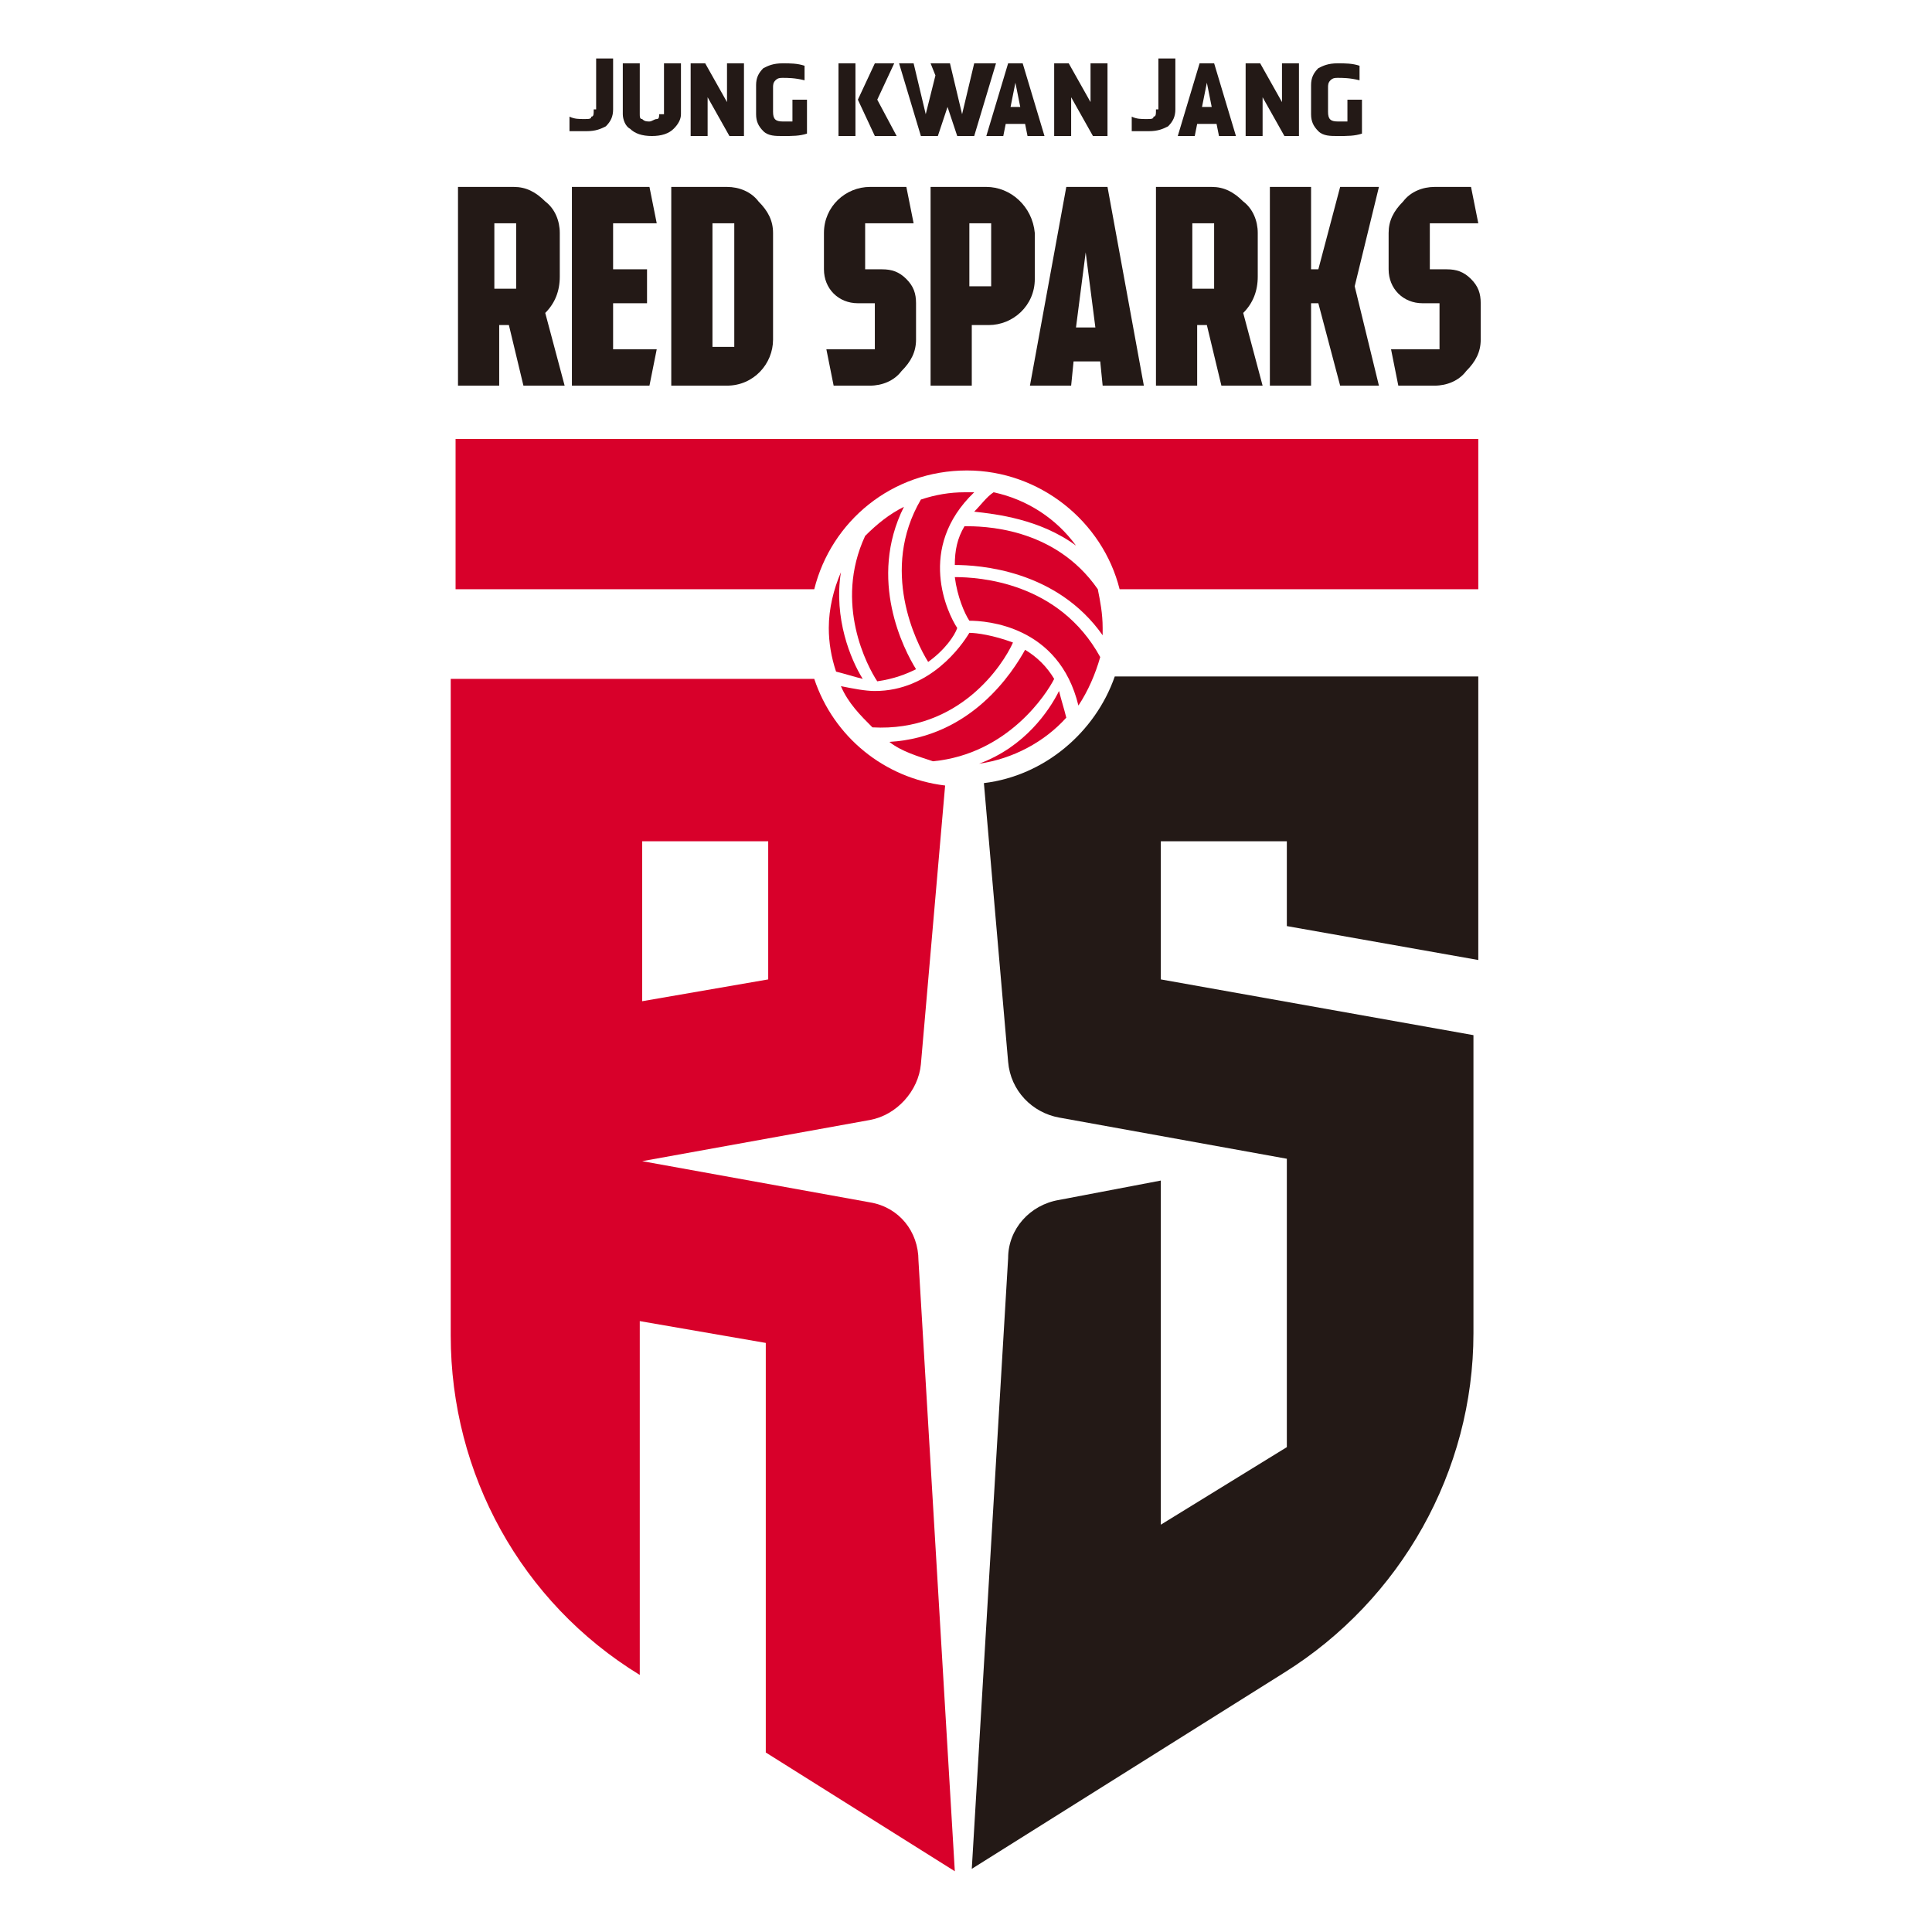 <?xml version="1.0" encoding="utf-8"?>
<!-- Generator: Adobe Illustrator 25.1.0, SVG Export Plug-In . SVG Version: 6.00 Build 0)  -->
<svg version="1.1" xmlns="http://www.w3.org/2000/svg" xmlns:xlink="http://www.w3.org/1999/xlink" x="0px" y="0px"
	 viewBox="0 0 250 250" style="enable-background:new 0 0 250 250;" xml:space="preserve">
<style type="text/css">
	.st0{fill:#231916;}
	.st1{fill:#D8002A;}
	.st2{fill:none;}
</style>
<g id="Layer_1">
	<g transform="matrix(3.136 0 0 -3.136 -1269.772 1091.995)">
		<path class="st0" d="M429.4,343.7c0-0.2,0-0.3-0.1-0.3c0-0.1-0.1-0.1-0.3-0.1c-0.2,0-0.4,0-0.6,0.1v-0.6c0,0,0.1,0,0.2,0
			c0.1,0,0.1,0,0.2,0c0,0,0.1,0,0.1,0c0.1,0,0.1,0,0.2,0c0.4,0,0.6,0.1,0.8,0.2c0.2,0.2,0.3,0.4,0.3,0.7v2.1h-0.7V343.7z"/>
		<path class="st0" d="M432.1,343.5c0-0.1,0-0.2-0.1-0.2c-0.1,0-0.2-0.1-0.3-0.1s-0.2,0-0.3,0.1c-0.1,0-0.1,0.1-0.1,0.2v2.1h-0.7
			v-2.1c0-0.2,0.1-0.5,0.3-0.6c0.2-0.2,0.5-0.3,0.9-0.3c0.4,0,0.7,0.1,0.9,0.3c0.2,0.2,0.3,0.4,0.3,0.6v2.1h-0.7V343.5z"/>
		<path class="st0" d="M437.6,343.2c-0.1,0-0.3,0-0.4,0c-0.3,0-0.4,0.1-0.4,0.4v1c0,0.1,0,0.2,0.1,0.3c0.1,0.1,0.2,0.1,0.3,0.1
			c0.2,0,0.5,0,0.9-0.1v0.6c-0.3,0.1-0.6,0.1-0.9,0.1c-0.4,0-0.6-0.1-0.8-0.2c-0.2-0.2-0.3-0.4-0.3-0.7v-1.2c0-0.3,0.1-0.5,0.3-0.7
			c0.2-0.2,0.5-0.2,0.8-0.2c0.4,0,0.7,0,1,0.1v1.4h-0.6V343.2z"/>
		<path class="st0" d="M434.9,344l-0.9,1.6h-0.6v-3h0.7v1.6l0.9-1.6h0.6v3h-0.7V344z"/>
		<path class="st0" d="M452.6,343.7c0-0.2,0-0.3-0.1-0.3c0-0.1-0.1-0.1-0.3-0.1c-0.2,0-0.4,0-0.6,0.1v-0.6c0,0,0.1,0,0.2,0
			c0.1,0,0.1,0,0.2,0c0,0,0.1,0,0.1,0c0.1,0,0.1,0,0.2,0c0.4,0,0.6,0.1,0.8,0.2c0.2,0.2,0.3,0.4,0.3,0.7v2.1h-0.7V343.7z"/>
		<path class="st0" d="M460.5,344.1v-0.9c-0.1,0-0.3,0-0.4,0c-0.3,0-0.4,0.1-0.4,0.4v1c0,0.1,0,0.2,0.1,0.3c0.1,0.1,0.2,0.1,0.3,0.1
			c0.2,0,0.5,0,0.9-0.1v0.6c-0.3,0.1-0.6,0.1-0.9,0.1c-0.4,0-0.6-0.1-0.8-0.2c-0.2-0.2-0.3-0.4-0.3-0.7v-1.2c0-0.3,0.1-0.5,0.3-0.7
			c0.2-0.2,0.5-0.2,0.8-0.2c0.4,0,0.7,0,1,0.1v1.4H460.5z"/>
		<path class="st0" d="M457.8,344l-0.9,1.6h-0.6v-3h0.7v1.6l0.9-1.6h0.6v3h-0.7V344z"/>
		<path class="st0" d="M454.5,343.8l0.2,1l0.2-1H454.5z M454.4,345.6l-0.9-3h0.7l0.1,0.5h0.8l0.1-0.5h0.7l-0.9,3H454.4z"/>
		<path class="st0" d="M441.8,345.6H441l-0.7-1.5l0.7-1.5h0.9l-0.8,1.5L441.8,345.6z"/>
		<path class="st0" d="M439.5,342.6h0.7v3h-0.7V342.6z"/>
		<path class="st0" d="M449.9,344l-0.9,1.6h-0.6v-3h0.7v1.6l0.9-1.6h0.6v3h-0.7V344z"/>
		<path class="st0" d="M446.6,343.8l0.2,1l0.2-1H446.6z M446.5,345.6l-0.9-3h0.7l0.1,0.5h0.8l0.1-0.5h0.7l-0.9,3H446.5z"/>
		<path class="st0" d="M445.1,345.6l-0.5-2.1l-0.5,2.1h-0.8l0.2-0.5l-0.4-1.6l-0.5,2.1H442l0.9-3h0.7l0.4,1.2l0.4-1.2h0.7l0.9,3
			H445.1z"/>
		<path class="st0" d="M444.9,339h0.9v-2.6h-0.9V339z M445.6,340.5h-2.3v-8.2h1.7v2.5h0.7c1,0,1.9,0.8,1.9,1.9v1.9
			C447.5,339.7,446.6,340.5,445.6,340.5"/>
		<path class="st0" d="M449.3,334.7l0.4,3.1l0.4-3.1H449.3z M450.4,332.3h1.7l-1.5,8.2h-1.7l-1.5-8.2h1.7l0.1,1h1.1L450.4,332.3z"/>
		<path class="st0" d="M461.8,340.5h-1.6l-0.9-3.4H459v3.4h-1.7v-8.2h1.7v3.4h0.3l0.9-3.4h1.6l-1,4.1L461.8,340.5z"/>
		<path class="st0" d="M435.2,339h-0.9v-5.1h0.9V339z M434.9,332.3h-2.3v8.2h2.3c0.5,0,1-0.2,1.3-0.6c0.4-0.4,0.6-0.8,0.6-1.3v-4.4
			C436.8,333.2,436,332.3,434.9,332.3C434.9,332.3,434.9,332.3,434.9,332.3"/>
		<path class="st0" d="M432,339l-0.3,1.5h-3.2v-8.2h3.2l0.3,1.5h-1.8v1.9h1.4v1.4h-1.4v1.9H432z"/>
		<path class="st0" d="M425.3,339h0.9v-2.7h-0.9V339z M426.5,332.3h1.7l-0.8,3c0.4,0.4,0.6,0.9,0.6,1.5v1.8c0,0.5-0.2,1-0.6,1.3
			c-0.4,0.4-0.8,0.6-1.3,0.6h-2.3v-8.2h1.7v2.5h0.4L426.5,332.3z"/>
		<path class="st0" d="M454.1,339h0.9v-2.7h-0.9V339z M455.3,332.3h1.7l-0.8,3c0.4,0.4,0.6,0.9,0.6,1.5v1.8c0,0.5-0.2,1-0.6,1.3
			c-0.4,0.4-0.8,0.6-1.3,0.6h-2.3v-8.2h1.7v2.5h0.4L455.3,332.3z"/>
		<path class="st0" d="M442.6,339l-0.3,1.5h-1.5c-1,0-1.9-0.8-1.9-1.9v-1.5c0-0.8,0.6-1.4,1.4-1.4h0.7v-1.9h-2l0.3-1.5h1.5
			c0.5,0,1,0.2,1.3,0.6c0.4,0.4,0.6,0.8,0.6,1.3v1.5c0,0.4-0.1,0.7-0.4,1c-0.3,0.3-0.6,0.4-1,0.4h-0.7v1.9H442.6z"/>
		<path class="st0" d="M465.9,339l-0.3,1.5h-1.5c-0.5,0-1-0.2-1.3-0.6c-0.4-0.4-0.6-0.8-0.6-1.3v-1.5c0-0.8,0.6-1.4,1.4-1.4h0.7
			v-1.9h-2l0.3-1.5h1.5c0.5,0,1,0.2,1.3,0.6c0.4,0.4,0.6,0.8,0.6,1.3v1.5c0,0.4-0.1,0.7-0.4,1c-0.3,0.3-0.6,0.4-1,0.4h-0.7v1.9
			H465.9z"/>
		<path class="st1" d="M423.7,330.1v-6.2h14.8c0.7,2.8,3.2,4.9,6.3,4.9c3,0,5.6-2.1,6.3-4.9h14.8v6.2H423.7z"/>
		<path class="st1" d="M449.3,325.7c-0.8,1.1-2,1.9-3.4,2.2c-0.3-0.2-0.5-0.5-0.8-0.8C446,327,447.8,326.8,449.3,325.7"/>
		<path class="st1" d="M442.7,320.6c-0.5,0.8-2,3.7-0.5,6.7c-0.6-0.3-1.1-0.7-1.6-1.2c-1.3-2.8,0.1-5.4,0.5-6
			C441.8,320.2,442.3,320.4,442.7,320.6"/>
		<path class="st1" d="M444.7,326.5c-0.3-0.5-0.4-1-0.4-1.6c1,0,4.2-0.2,6.1-2.9c0,0.1,0,0.2,0,0.3c0,0.6-0.1,1.1-0.2,1.6
			C448.4,326.5,445.4,326.5,444.7,326.5"/>
		<path class="st1" d="M443.2,320.9c0.7,0.5,1.1,1.1,1.2,1.4c-0.4,0.6-1.7,3.3,0.7,5.6c-0.1,0-0.3,0-0.4,0c-0.6,0-1.2-0.1-1.8-0.3
			C441.2,324.7,442.7,321.7,443.2,320.9"/>
		<path class="st1" d="M444.3,324.4c0.1-0.8,0.4-1.5,0.6-1.8c0.7,0,3.7-0.2,4.5-3.5c0.4,0.6,0.7,1.3,0.9,2
			C448.6,324.2,445.3,324.4,444.3,324.4"/>
		<path class="st1" d="M448.4,320.2c-0.3,0.5-0.7,0.9-1.2,1.2c-0.5-0.9-2.2-3.6-5.6-3.8c0.5-0.4,1.2-0.6,1.8-0.8
			C446.5,317.1,448.1,319.6,448.4,320.2"/>
		<path class="st1" d="M445.3,316.7c1.4,0.2,2.7,0.9,3.6,1.9c-0.1,0.4-0.2,0.7-0.3,1.1C448.2,318.9,447.2,317.4,445.3,316.7"/>
		<path class="st1" d="M439.6,324.6c-0.3-0.7-0.5-1.5-0.5-2.3c0-0.6,0.1-1.2,0.3-1.8c0.4-0.1,0.7-0.2,1.1-0.3
			C440,321,439.3,322.7,439.6,324.6"/>
		<path class="st1" d="M446.7,321.7c-0.8,0.3-1.5,0.4-1.8,0.4c-0.3-0.5-1.6-2.4-3.9-2.4c-0.4,0-0.9,0.1-1.4,0.2
			c0.3-0.7,0.8-1.2,1.3-1.7C444.5,318,446.3,320.8,446.7,321.7"/>
		<path class="st1" d="M431.4,313.5h5.2v-5.7l-5.2-0.9V313.5z M440.8,298.6l-9.4,1.7l9.4,1.7c1.1,0.2,2,1.2,2.1,2.3l1,11.5
			c-2.5,0.3-4.6,2-5.4,4.4h-15v-27.1c0-5.7,2.9-11,7.8-14v14.6l5.2-0.9v-16.9l7.8-4.9l-1.5,25.2C442.8,297.4,442,298.4,440.8,298.6"
			/>
		<path class="st0" d="M465.9,308.6v11.7h-15c-0.8-2.3-2.9-4.1-5.4-4.4l1-11.5c0.1-1.2,1-2.1,2.1-2.3l9.4-1.7v-11.9l-5.2-3.2v14.2
			l-4.2-0.8c-1.2-0.2-2.1-1.2-2.1-2.4l-1.5-25.2l12.9,8.1c4.8,3,7.8,8.3,7.8,14v12.3l-12.9,2.3v5.7h5.2V310L465.9,308.6z"/>
	</g>
</g>
<g id="레이어_1">
	<rect x="8" y="8" class="st2" width="234" height="234"/>
</g>
</svg>
